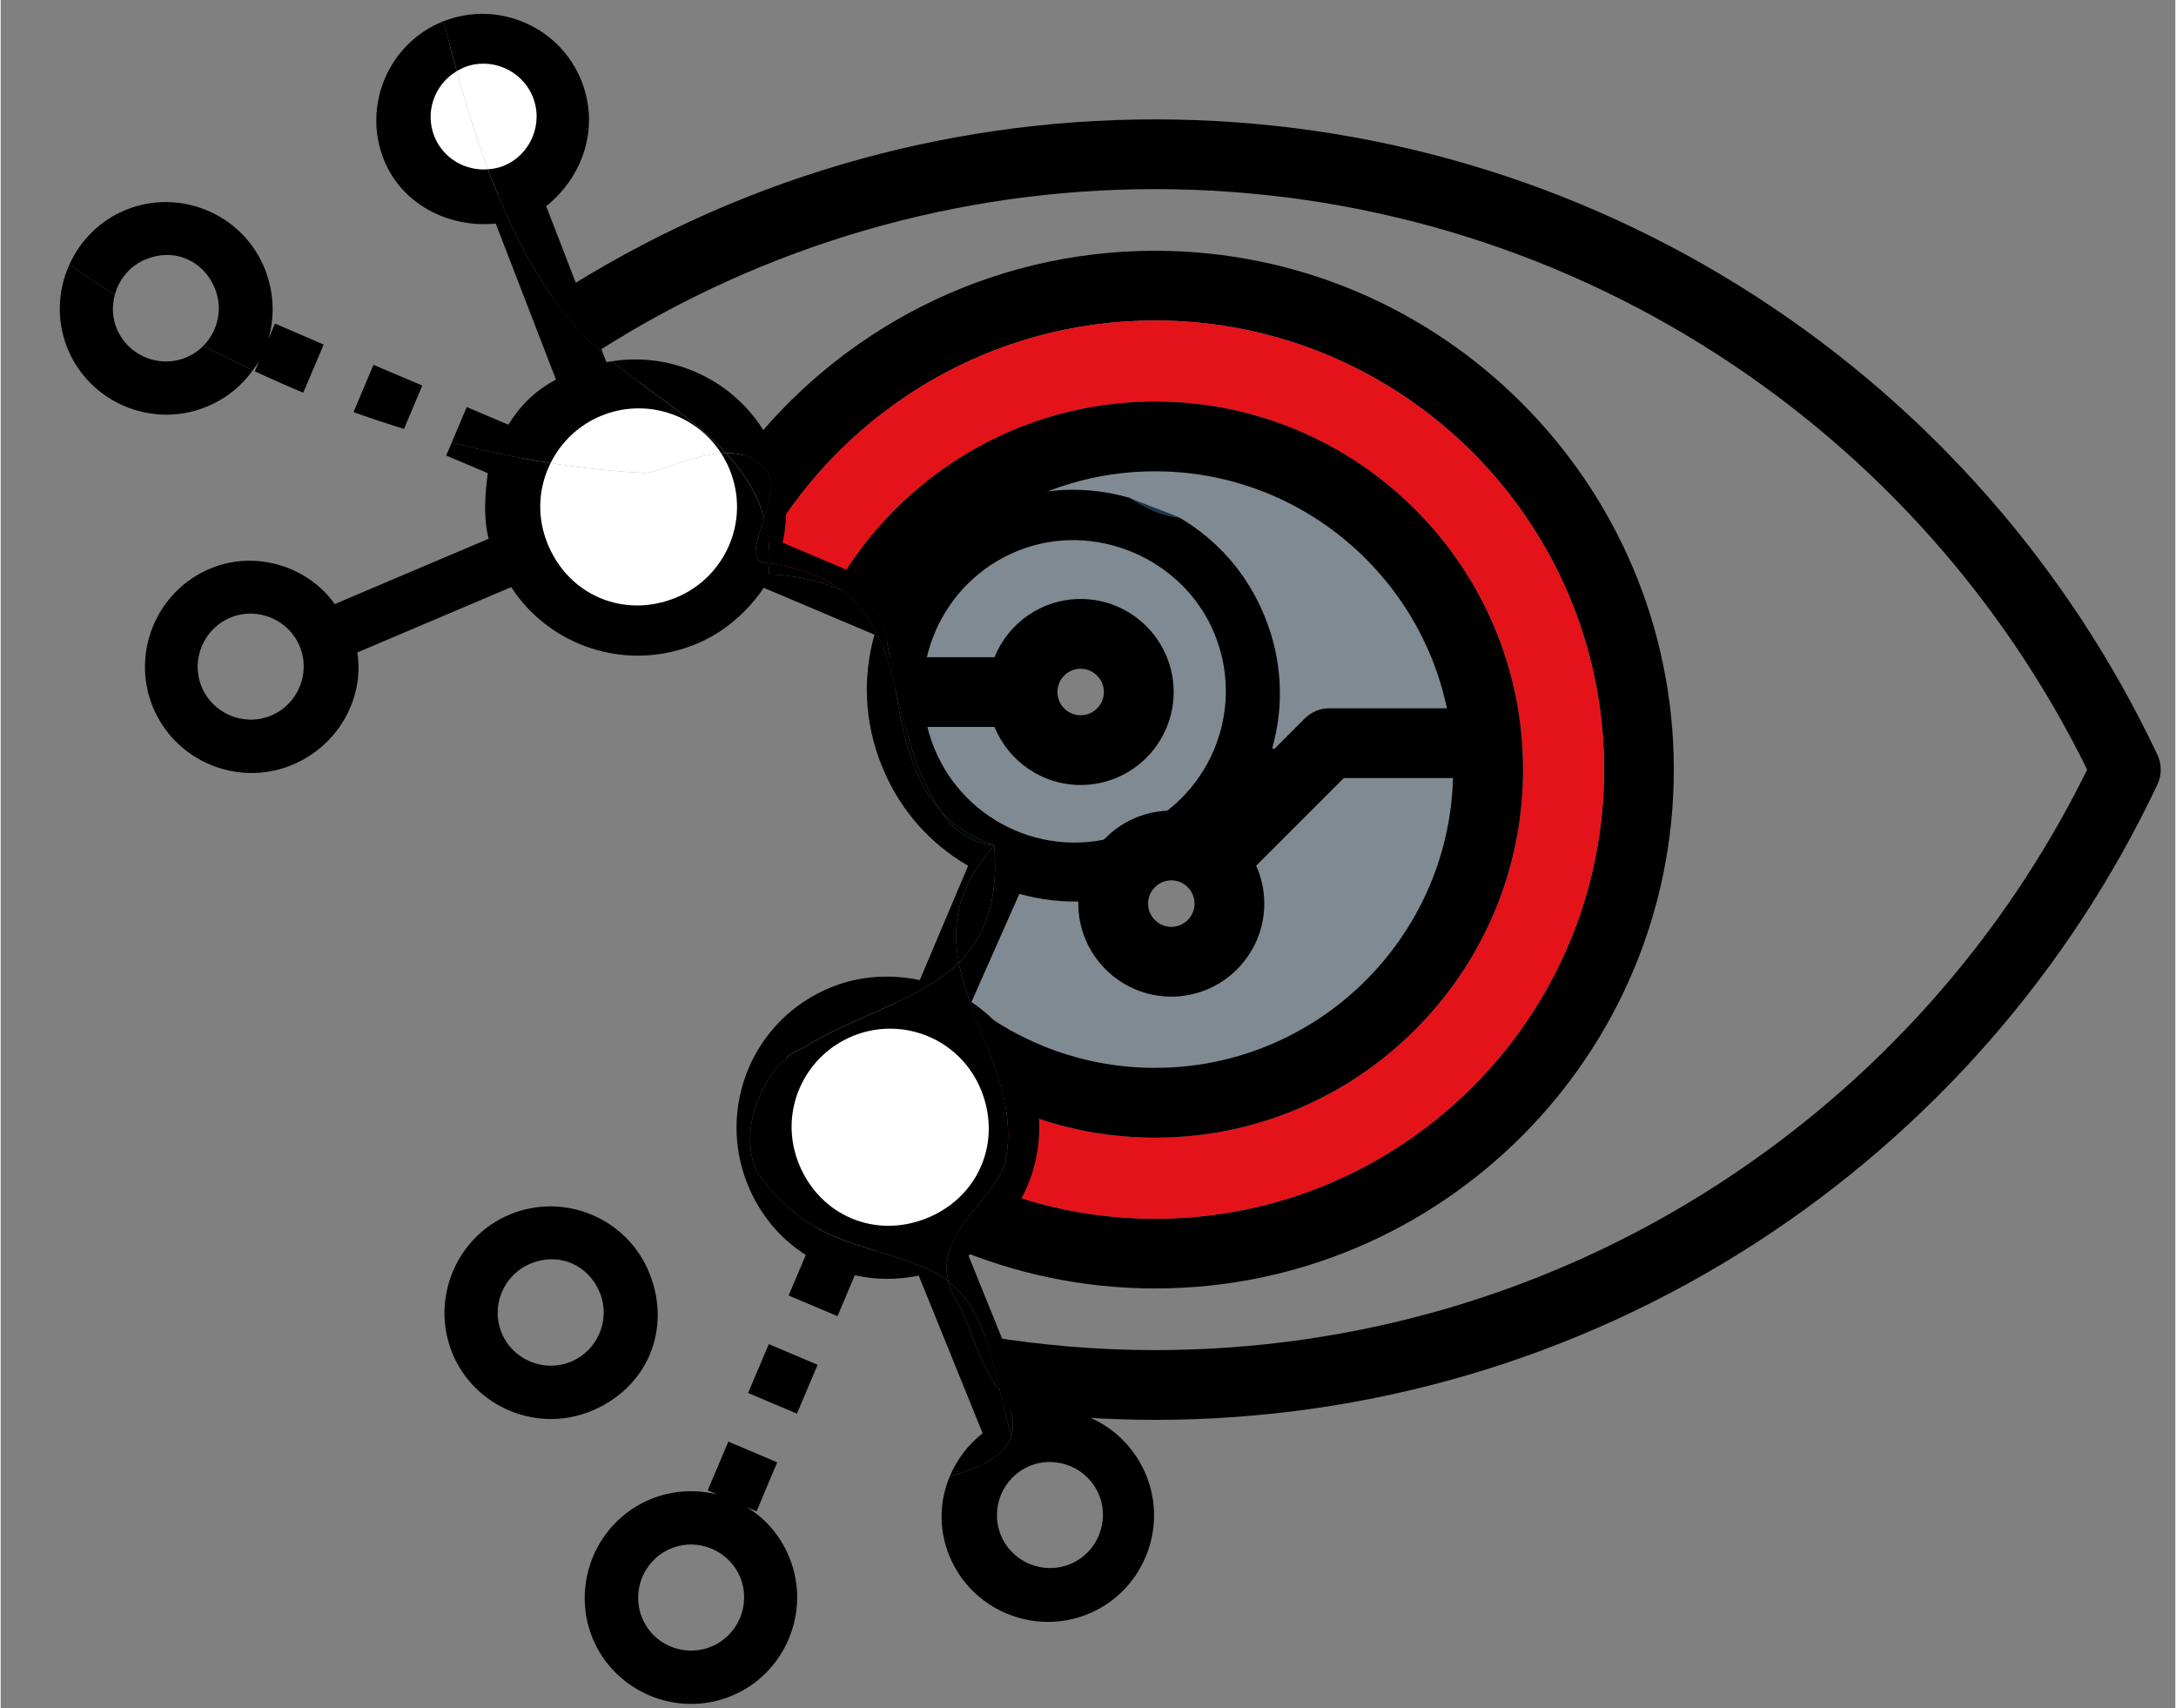 <svg xmlns="http://www.w3.org/2000/svg" viewBox="0 0 634 498" width="1000" height="785">
	<rect x="0" y="0" width="634" height="498" fill="#808080" stroke="none"/>
	<style>
		tspan { white-space:pre }
		.shp0 { fill: #ffffff } 
		.shp1 { fill: #000000 } 
		.shp2 { fill: #e41319 } 
		.shp3 { fill: #f48c6c } 
		.shp4 { fill: #3dd0f2 } 
		.shp5 { fill: #808a93 } 
		.shp6 { fill: #183651 } 
	</style>
	<path id="Layer" class="shp0" d="M220.25 159.74C220.45 157.97 221.1 155.8 221.85 153.43C221.5 155.59 220.97 157.69 220.25 159.74Z" />
	<path id="Layer" class="shp0" d="M186.08 111.35C200.4 111.39 213.96 119.94 219.67 134.03C217.15 132.56 214.34 132.02 211.44 132.05C204.16 124.19 194.77 117.79 186.08 111.35Z" />
	<path id="Layer" class="shp0" d="M172.34 114C176.85 112.17 181.5 111.34 186.08 111.35C194.77 117.79 204.16 124.19 211.44 132.05C202.22 132.12 192.09 137.87 187.74 137.87C176.05 137.28 164.25 135.83 152.47 133.66C156.08 125.03 162.99 117.79 172.34 114Z" />
	<path id="Layer" class="shp0" d="M187.74 137.87C192.09 137.87 202.22 132.11 211.44 132.05C216.19 137.18 220.02 142.93 222.2 149.73C222.12 150.97 222.05 152.21 221.85 153.43C221.1 155.8 220.45 157.97 220.25 159.74C216.91 169.23 209.71 177.31 199.65 181.39C181.05 188.93 159.84 179.95 152.3 161.35C148.55 152.09 148.89 142.2 152.47 133.66C164.25 135.83 176.05 137.28 187.74 137.87Z" />
	<path id="Layer" class="shp0" d="M219.67 134.03C219.67 134.04 219.67 134.04 219.67 134.04C221.76 139.19 222.5 144.53 222.2 149.73C220.02 142.93 216.18 137.18 211.44 132.05C214.34 132.02 217.16 132.56 219.67 134.03Z" />
	<path id="Layer" class="shp0" d="M132.07 12.48C143.96 7.67 157.51 13.4 162.33 25.3C167.15 37.18 161.41 50.73 149.53 55.55C148.05 56.15 146.53 56.59 145.02 56.87C139.32 43.02 134.78 28 130.89 13.03C131.28 12.85 131.66 12.65 132.07 12.48Z" />
	<path id="Layer" class="shp0" d="M130.89 13.04C134.78 28 139.32 43.02 145.03 56.87C134.39 58.85 123.48 53.16 119.26 42.75C114.6 31.26 119.81 18.25 130.89 13.04Z" />
	<path id="Layer" class="shp0" d="M237.65 357.69C243.36 360.96 249.2 362.79 255.3 364.65C248.9 363.94 242.81 361.51 237.65 357.69Z" />
	<path id="Layer" class="shp0" d="M292.96 338.46C291.2 345.54 283.72 351.67 279.23 358.9C277.28 360.18 275.18 361.3 272.94 362.21C267.14 364.55 261.1 365.3 255.3 364.65C249.2 362.79 243.36 360.96 237.66 357.69C232.45 353.85 228.19 348.6 225.59 342.17C220.92 330.65 222.6 318.14 228.95 308.5C230.51 307.15 232.14 306.13 233.78 305.57C242.68 300.02 252.32 296.33 261.07 292.24C271.68 292.78 281.67 297.99 288.2 306.6C292.1 316.81 295.21 327.25 292.96 338.46Z" />
	<path id="Layer" class="shp0" d="M279.23 358.9C283.72 351.67 291.2 345.54 292.96 338.46C295.21 327.25 292.1 316.81 288.2 306.6C290.09 309.09 291.73 311.83 292.96 314.87C299.6 331.23 293.45 349.58 279.23 358.9Z" />
	<path id="Layer" class="shp0" d="M245.63 294.83C250.69 292.78 255.95 291.99 261.07 292.25C252.32 296.33 242.68 300.02 233.78 305.57C232.14 306.13 230.51 307.15 228.95 308.5C232.87 302.56 238.54 297.7 245.63 294.83Z" />
	<path id="Layer" class="shp1" d="M294.42 411.1C293.84 411.02 293.26 410.96 292.69 410.88C292.28 409.18 291.89 407.47 291.5 405.78C291.98 406.38 292.44 407 292.96 407.52C293.6 408.77 294.07 409.97 294.42 411.1Z" />
	<path id="Layer" class="shp1" d="M160.92 86.69C161.09 86.59 161.25 86.47 161.41 86.36C213.58 52.64 274.15 34.8 336.53 34.8C398.95 34.8 459.51 52.64 511.69 86.36C562.49 119.21 602.98 165.41 628.77 220.01C630.08 222.74 630.08 225.94 628.77 228.69C602.98 283.26 562.49 329.47 511.69 362.32C459.52 396.03 398.95 413.88 336.53 413.88C322.37 413.88 308.31 412.91 294.42 411.09C294.07 409.97 293.6 408.77 292.97 407.52C292.44 407 291.98 406.37 291.5 405.78C290.17 400.08 288.8 394.51 286.91 389.44C303.22 392.13 319.8 393.55 336.54 393.55C395.02 393.55 451.78 376.85 500.66 345.24C546.91 315.34 584.06 273.61 608.3 224.34C584.06 175.07 546.91 133.34 500.66 103.44C451.78 71.84 395.02 55.13 336.53 55.13C278.91 55.13 222.96 71.4 174.56 102.13C169.54 97.7 165.02 92.5 160.92 86.69Z" />
	<path id="Layer" class="shp1" d="M223.92 137.87C221.79 135.02 219.18 133.46 216.36 132.68C244.02 96.5 287.58 73.1 336.53 73.1C419.95 73.1 487.79 140.95 487.79 224.34C487.79 307.73 419.95 375.58 336.53 375.58C315.4 375.58 295.28 371.18 277 363.31C279.43 356.98 284.99 351.66 288.95 346.23C303.71 352.02 319.74 355.24 336.53 355.24C408.73 355.24 467.46 296.52 467.46 224.34C467.46 152.15 408.73 93.42 336.53 93.42C288.63 93.42 246.71 119.34 223.91 157.86C223.65 155.48 223.22 153.2 222.61 151.04C223.99 146.56 225.19 141.72 223.92 137.87Z" />
	<path id="Layer" class="shp1" d="M220.91 163.07C219.2 161.02 221.01 156.28 222.61 151.05C223.22 153.2 223.65 155.48 223.91 157.86C222.88 159.59 221.85 161.3 220.91 163.07Z" />
	<path id="Layer" class="shp2" d="M336.53 93.42C408.73 93.42 467.46 152.15 467.46 224.34C467.46 296.52 408.73 355.25 336.53 355.25C319.74 355.25 303.71 352.02 288.95 346.23C290.79 343.7 292.3 341.15 292.96 338.46C294.08 332.9 293.86 327.54 292.89 322.29C306.23 328.27 321 331.62 336.53 331.62C395.71 331.62 443.83 283.49 443.83 224.34C443.83 165.19 395.71 117.05 336.53 117.05C296.84 117.05 262.14 138.74 243.6 170.88C238.77 167.74 232.49 165.43 224.13 164.21C224.2 162 224.12 159.89 223.91 157.86C246.71 119.34 288.63 93.42 336.53 93.42Z" />
	<path id="Layer" class="shp3" d="M224.13 164.21C224.05 164.2 223.99 164.19 223.92 164.17C222.4 164.17 221.48 163.75 220.91 163.07C221.85 161.3 222.88 159.59 223.91 157.86C224.12 159.89 224.2 162 224.13 164.21Z" />
	<path id="Layer" class="shp4" d="M258.26 191.57L256.02 191.57C256.4 190.63 256.85 189.74 257.26 188.82C257.61 189.72 257.94 190.63 258.26 191.57Z" />
	<path id="Layer" class="shp4" d="M258.26 191.57C257.94 190.63 257.61 189.72 257.26 188.82C257.58 188.11 257.96 187.43 258.29 186.73C258.63 188.32 258.94 189.93 259.24 191.57L258.26 191.57Z" />
	<path id="Layer" class="shp4" d="M274.22 284.88C276.04 283.57 277.75 282.15 279.33 280.6C280.08 284.6 281.3 288.58 282.74 292.54C279.73 290.17 276.88 287.62 274.22 284.88Z" />
	<path id="Layer" class="shp4" d="M289.68 246.39C283.1 246.39 276.52 239.81 276.52 239.81C275.68 238.73 274.9 237.63 274.16 236.53C277.98 240.74 282.98 244.15 289.68 246.39Z" />
	<path id="Layer" class="shp5" d="M336.53 137.38C378.37 137.38 413.37 167.07 421.64 206.47L387.37 206.47C384.67 206.47 382.1 207.53 380.19 209.44L351.38 238.25C348.25 237 344.85 236.3 341.28 236.3C326.34 236.3 314.18 248.45 314.18 263.4C314.18 278.34 326.35 290.51 341.28 290.51C356.24 290.51 368.39 278.34 368.39 263.4C368.39 259.46 367.54 255.73 366.02 252.35L391.58 226.8L423.42 226.8C422.12 273.61 383.68 311.28 336.53 311.28C316.23 311.28 297.55 304.26 282.74 292.54C281.3 288.57 280.08 284.6 279.33 280.6C286.65 273.42 290.98 263.22 289.68 246.39C282.98 244.15 277.98 240.74 274.16 236.53C268.87 228.63 266.01 220.16 263.78 211.89L289.74 211.89C293.78 221.8 303.51 228.82 314.86 228.82C329.81 228.82 341.97 216.67 341.97 201.72C341.97 186.77 329.81 174.6 314.86 174.6C303.5 174.6 293.77 181.62 289.74 191.57L259.24 191.57C258.94 189.93 258.63 188.32 258.29 186.73C272.36 157.59 302.09 137.38 336.53 137.38Z" />
	<path id="Layer" class="shp1" d="M258.26 191.57L259.24 191.57C259.72 194.21 260.16 196.92 260.62 199.64C259.89 196.87 259.13 194.16 258.26 191.57Z" />
	<path id="Layer" fill-rule="evenodd" class="shp1" d="M314.86 174.6C329.81 174.6 341.97 186.77 341.97 201.72C341.97 216.67 329.81 228.82 314.86 228.82C303.51 228.82 293.78 221.8 289.74 211.89L263.78 211.89C262.65 207.71 261.66 203.61 260.62 199.64C260.16 196.92 259.72 194.21 259.24 191.57L289.74 191.57C293.76 181.62 303.5 174.6 314.86 174.6ZM314.85 208.49C318.6 208.49 321.63 205.45 321.63 201.72C321.63 197.99 318.6 194.94 314.85 194.94C311.12 194.94 308.08 197.99 308.08 201.72C308.08 205.45 311.12 208.49 314.85 208.49Z" />
	<path id="Layer" fill-rule="evenodd" class="shp1" d="M336.53 117.05C395.71 117.05 443.83 165.19 443.83 224.34C443.83 283.49 395.71 331.62 336.53 331.62C321 331.62 306.23 328.27 292.89 322.29C291.02 312.06 286.27 302.3 282.74 292.54C297.55 304.26 316.23 311.28 336.53 311.28C383.68 311.28 422.13 273.61 423.42 226.8L391.58 226.8L366.02 252.35C367.54 255.73 368.39 259.46 368.39 263.4C368.39 278.34 356.24 290.51 341.28 290.51C326.35 290.51 314.18 278.34 314.18 263.4C314.18 248.45 326.35 236.3 341.28 236.3C344.86 236.3 348.25 237 351.38 238.25L380.19 209.44C382.11 207.53 384.68 206.47 387.37 206.47L421.64 206.47C413.37 167.07 378.37 137.38 336.53 137.38C302.09 137.38 272.36 157.59 258.29 186.73C257.85 184.63 257.36 182.59 256.79 180.61C255.27 177.56 250.87 174.5 245.3 172.11C244.75 171.69 244.2 171.27 243.6 170.88C262.15 138.75 296.84 117.05 336.53 117.05ZM341.28 256.62C337.57 256.62 334.51 259.67 334.51 263.41C334.51 267.13 337.56 270.18 341.28 270.18C345.02 270.18 348.06 267.13 348.06 263.41C348.06 259.67 345.02 256.62 341.28 256.62Z" />
	<path id="Layer" class="shp1" d="M256.79 180.61C257.36 182.59 257.84 184.63 258.29 186.73C257.96 187.43 257.58 188.11 257.26 188.82C254.73 182.25 251.19 176.5 245.3 172.11C250.87 174.5 255.27 177.56 256.79 180.61Z" />
	<path id="Layer" class="shp6" d="M328.68 144.99L328.74 144.84C328.98 144.99 329.22 145.14 329.47 145.29L328.68 144.99Z" />
	<path id="Layer" class="shp6" d="M343.41 150.72C343.48 150.76 343.56 150.82 343.63 150.86C338.08 150.36 333.56 147.88 329.47 145.3L343.41 150.72Z" />
	<g id="Layer">
		<path id="Layer" class="shp1" d="M294.64 418.55C293.47 414.32 292.48 410.02 291.49 405.78C291.98 406.37 292.44 407 292.96 407.52C295.2 411.98 295.57 415.58 294.64 418.55Z" />
		<g id="Layer">
			<path id="Layer" class="shp1" d="M223.92 167.46C224.02 166.35 224.09 165.28 224.13 164.21C233.55 165.58 240.32 168.35 245.35 172.13C238.94 169.36 230.96 167.46 223.92 167.46Z" />
			<path id="Layer" class="shp1" d="M260.59 199.46C263.73 211.38 266.18 224.63 274.21 236.58C265.37 226.9 262.84 212.97 260.59 199.46Z" />
			<path id="Layer" class="shp1" d="M256.79 180.61C258.46 186.44 259.49 192.9 260.59 199.46C257.71 188.55 254.23 178.77 245.35 172.13C250.9 174.52 255.27 177.57 256.79 180.61Z" />
			<path id="Layer" class="shp1" d="M289.68 246.39C283.1 246.39 276.52 239.81 276.52 239.81C275.7 238.75 274.94 237.67 274.21 236.58C278.03 240.77 283.01 244.17 289.68 246.39Z" />
			<g id="Layer">
				<path id="Layer" class="shp1" d="M224.13 164.22C224.05 164.2 223.99 164.19 223.92 164.17C217.88 164.17 220.44 158.03 222.6 151.01C223.74 155.02 224.3 159.4 224.13 164.22Z" />
				<g id="Layer">
					<path id="Layer" class="shp1" d="M291.49 405.77C285.91 398.83 282.84 387.27 279.81 381.21C277.98 378.46 276.86 375.9 276.28 373.48C285.39 380.8 288.51 392.95 291.49 405.77Z" />
					<path id="Layer" class="shp1" d="M223.92 137.87C225.19 141.7 223.98 146.54 222.6 151.01C220.52 143.65 216.49 137.49 211.43 132.04C216.13 132.01 220.58 133.43 223.92 137.87Z" />
					<g id="Layer">
						<path id="Layer" class="shp1" d="M279.33 280.61C277.27 269.65 278.81 258.46 289.68 246.39C290.98 263.22 286.65 273.42 279.33 280.61Z" />
						<g id="Layer">
							<path id="Layer" fill-rule="evenodd" class="shp1" d="M292.97 338.46C290.14 349.78 272.73 358.67 276.28 373.48C275.33 372.72 274.32 372 273.24 371.35C253.51 361.49 237.06 364.77 220.62 341.75C214.05 328.6 223.92 308.87 233.78 305.58C249.72 295.61 268.07 291.67 279.33 280.61C282.87 299.48 297.13 317.66 292.97 338.46ZM285.84 317.76C279.72 302.67 262.83 296.15 248.52 301.96C234.18 307.77 226.6 324.2 232.72 339.29C238.83 354.37 254.96 361.19 270.04 355.08C285.13 348.97 291.95 332.84 285.84 317.76Z" />
							<g id="Layer">
								<path id="Layer" fill-rule="evenodd" class="shp1" d="M148.7 353.91C164.46 347.52 182.66 355.16 189.08 371C195.77 387.51 188.5 404.69 172 411.38C156.24 417.77 138.03 410.13 131.61 394.29C125.27 378.43 132.94 360.29 148.7 353.91ZM166.16 396.97C174.04 393.77 177.88 384.71 174.69 376.83C171.5 368.96 163.09 364.85 154.55 368.31C146.67 371.51 142.82 380.57 146.02 388.45C149.21 396.33 158.28 400.16 166.16 396.97Z" />
								<path id="Layer" fill-rule="evenodd" class="shp1" d="M189.65 436.93C195.95 434.38 202.66 434.1 208.86 435.61L206.12 434.45L212.14 420.22L226.38 426.25L220.38 440.55L217.54 439.34C222.98 442.65 227.38 447.67 229.96 454.05C236.35 469.81 228.69 488.03 212.87 494.43C197.12 500.83 178.9 493.18 172.49 477.35C166.15 461.48 173.83 443.35 189.65 436.93ZM186.97 471.48C190.09 479.39 199.16 483.23 207.1 480C214.98 476.81 218.82 467.74 215.63 459.86C212.44 451.99 203.37 448.15 195.5 451.34C187.62 454.54 183.78 463.6 186.97 471.48Z" />
								<path id="Layer" class="shp1" d="M62.47 84.11C59.28 76.23 50.96 72.09 42.33 75.58C37.69 77.46 34.51 81.39 33.29 85.91C28.79 83.06 24.38 80.13 20.05 77.1C23.21 70.11 28.92 64.25 36.57 61.15C52.32 54.77 70.53 62.41 76.95 78.24C79.72 85.07 79.95 92.31 78.05 98.85L79.97 94.31L94.16 100.44L88.22 114.47C83.47 112.51 78.76 110.41 74.09 108.23L75.38 105.17C74.83 106.14 74.15 107.04 73.49 107.95C68.65 105.67 63.85 103.29 59.1 100.8C63.31 96.54 64.85 89.99 62.47 84.11Z" />
								<path id="Layer" class="shp1" d="M33.29 85.91C32.42 89.06 32.49 92.48 33.81 95.73C37 103.6 46.07 107.44 53.95 104.24C55.94 103.43 57.67 102.25 59.09 100.8C63.84 103.29 68.65 105.67 73.49 107.95C70.22 112.52 65.68 116.26 59.86 118.63C44.11 125.01 25.89 117.36 19.47 101.53C16.17 93.39 16.65 84.59 20.05 77.1C24.38 80.13 28.79 83.06 33.29 85.91Z" />
								<path id="Layer" class="shp1" d="M211.43 132.04C210.96 132.05 210.49 132.05 210.02 132.08C202.57 120.52 187.91 116 175.23 121.14C168.55 123.84 163.36 128.87 160.32 134.98C150.71 133.49 141.09 131.46 131.51 128.97L135.87 118.65L147.99 123.79C151.56 118.15 155.71 113.94 161.89 110.65L144.33 65.17C130.64 66.52 116.99 59.57 111.76 46.66C105.38 30.91 113.01 12.7 128.85 6.28C128.95 6.24 129.05 6.22 129.15 6.18C130.34 11.02 131.62 15.89 132.96 20.75C126.5 24.58 123.56 32.67 126.47 39.83C129.06 46.23 135.52 49.88 142.08 49.35C150.16 71.05 160.75 90.43 175.63 103.05L176.6 105.55C177.15 105.45 177.71 105.39 178.27 105.3C188.75 113.96 201.9 121.75 211.43 132.04Z" />
								<path id="Layer" fill-rule="evenodd" class="shp1" d="M294.64 418.55C295.57 415.58 295.2 411.98 292.96 407.52C292.44 407 291.98 406.37 291.49 405.77C288.51 392.95 285.39 380.8 276.28 373.48C272.73 358.67 290.14 349.77 292.96 338.46C297.13 317.66 282.87 299.48 279.33 280.61C286.65 273.42 290.98 263.22 289.68 246.39C283.01 244.17 278.03 240.77 274.21 236.58C266.18 224.63 263.73 211.38 260.59 199.46C259.49 192.9 258.46 186.44 256.79 180.61C255.27 177.57 250.9 174.52 245.35 172.13C240.32 168.35 233.54 165.58 224.13 164.21C224.29 159.4 223.74 155.02 222.6 151.01C223.98 146.54 225.19 141.7 223.92 137.87C220.58 133.43 216.13 132.01 211.43 132.04C201.9 121.75 188.75 113.96 178.27 105.3C197.89 102.22 217.99 112.84 225.88 132.31C229.38 140.94 229.72 149.99 227.98 158.2L261.3 172.3C267.69 161.32 277.43 152.4 290.34 147.17C303.24 141.94 316.46 141.56 328.68 144.99L329.47 145.3C333.56 147.88 338.08 150.36 343.63 150.86C354.5 157.24 363.35 166.94 368.54 179.76C373.77 192.66 374.15 205.88 370.72 218.1L372.1 218.68C370.13 223.75 368.15 228.42 366.19 234.02L364.36 233.25C357.98 244.22 348.23 253.16 335.34 258.38C322.43 263.62 309.22 263.99 296.99 260.55L283.03 292.07C289.92 296.79 296.04 303.49 299.54 312.12C307.69 332.22 300.04 354.54 282.15 365.99L300.45 411.16C314.52 408.78 328.47 416.49 334.01 430.14C340.39 445.9 332.75 464.11 316.91 470.52C301.16 476.91 282.95 469.27 276.54 453.44C273.41 445.71 273.69 437.49 276.71 430.31C285.19 428.05 292.71 424.69 294.64 418.55ZM296.26 423.96C295.66 422.18 295.14 420.37 294.64 418.55C295.14 420.37 295.66 422.18 296.26 423.96ZM329.62 242.36C351.83 233.36 363.24 207.85 353.94 184.9C344.93 162.68 318.69 151.57 296.48 160.58C274.26 169.58 262.84 195.07 272.16 218.04C281.15 240.24 306.66 251.66 329.62 242.36ZM291.57 447.43C294.76 455.31 303.84 459.15 311.71 455.96C319.59 452.76 323.42 443.69 320.24 435.81C317.04 427.93 307.97 424.1 300.09 427.29C292.22 430.48 288.38 439.55 291.57 447.43Z" />
								<path id="Layer" fill-rule="evenodd" class="shp1" d="M61.43 165.6C74.33 160.36 89.58 165.02 97.39 176.09L142.26 157.04C140.69 151.03 141.2 144.1 142.01 137.92L129.89 132.79L131.51 128.97C141.09 131.46 150.71 133.49 160.32 134.98C156.83 141.98 156.16 150.41 159.43 158.46C165.54 173.54 181.68 180.37 196.76 174.26C211.08 168.45 218.66 152.01 212.55 136.93C211.84 135.19 210.98 133.59 210.02 132.08C210.49 132.05 210.96 132.05 211.43 132.04C216.48 137.49 220.51 143.65 222.6 151.01C220.44 158.03 217.88 164.17 223.91 164.17C223.99 164.19 224.05 164.2 224.13 164.21C224.09 165.28 224.02 166.35 223.91 167.46C230.96 167.46 238.94 169.36 245.35 172.13C254.22 178.77 257.71 188.55 260.59 199.46C262.84 212.97 265.37 226.9 274.21 236.58C274.94 237.67 275.7 238.75 276.52 239.81C276.52 239.81 283.1 246.39 289.68 246.39C278.81 258.46 277.27 269.65 279.33 280.61C268.07 291.67 249.72 295.61 233.77 305.58C223.92 308.87 214.05 328.6 220.62 341.75C237.06 364.77 253.51 361.49 273.24 371.35C274.32 372 275.33 372.72 276.28 373.48C276.86 375.9 277.98 378.46 279.81 381.22C282.84 387.27 285.91 398.83 291.49 405.78C292.48 410.02 293.47 414.32 294.64 418.55C292.71 424.69 285.19 428.05 276.71 430.31C278.74 425.51 281.98 421.17 286.28 417.78L267.66 371.85C261.29 373.13 254.97 373.07 249.01 371.73L243.97 383.65L229.72 377.63L234.73 365.82C227.33 361.13 221.34 354.12 217.76 345.26C208.76 323.06 219.11 297.11 242.08 287.8C250.7 284.3 259.74 283.96 267.95 285.7L282.05 252.38C271.08 245.99 262.15 236.25 256.92 223.34C251.69 210.43 251.31 197.22 254.75 185L222.48 171.35C217.76 178.24 211.07 184.36 202.44 187.85C182.33 196.01 160.01 188.36 148.84 171.14L103.98 190.19C106.08 203.58 98.38 217.54 84.72 223.07C68.96 229.47 50.75 221.81 44.33 205.99C37.92 190.15 45.59 172.01 61.43 165.6ZM58.56 200.12C61.75 208.01 70.83 211.84 78.7 208.64C86.58 205.45 90.41 196.38 87.23 188.51C84.03 180.63 74.96 176.8 67.09 179.99C59.2 183.19 55.36 192.25 58.56 200.12Z" />
								<path id="Layer" class="shp1" d="M142.08 49.35C143.6 49.23 145.13 48.95 146.61 48.35C154.48 45.16 158.31 36.09 155.13 28.22C151.93 20.33 142.85 16.49 134.99 19.68C134.26 19.98 133.61 20.37 132.96 20.75C131.62 15.89 130.35 11.02 129.15 6.18C144.83 0 162.86 7.63 169.24 23.37C174.77 37.02 169.81 51.52 159.04 60.09L175.63 103.05C160.75 90.43 150.16 71.05 142.08 49.35Z" />
								<path id="Layer" class="shp1" d="M238.17 397.83L232.14 412.07L217.9 406.04L223.94 391.8L238.17 397.83Z" />
								<path id="Layer" class="shp1" d="M108.68 106.36L122.92 112.38L117.58 125.02C112.65 123.5 107.74 121.88 102.87 120.13L108.68 106.36Z" />
							</g>
						</g>
					</g>
				</g>
			</g>
		</g>
	</g>
</svg>